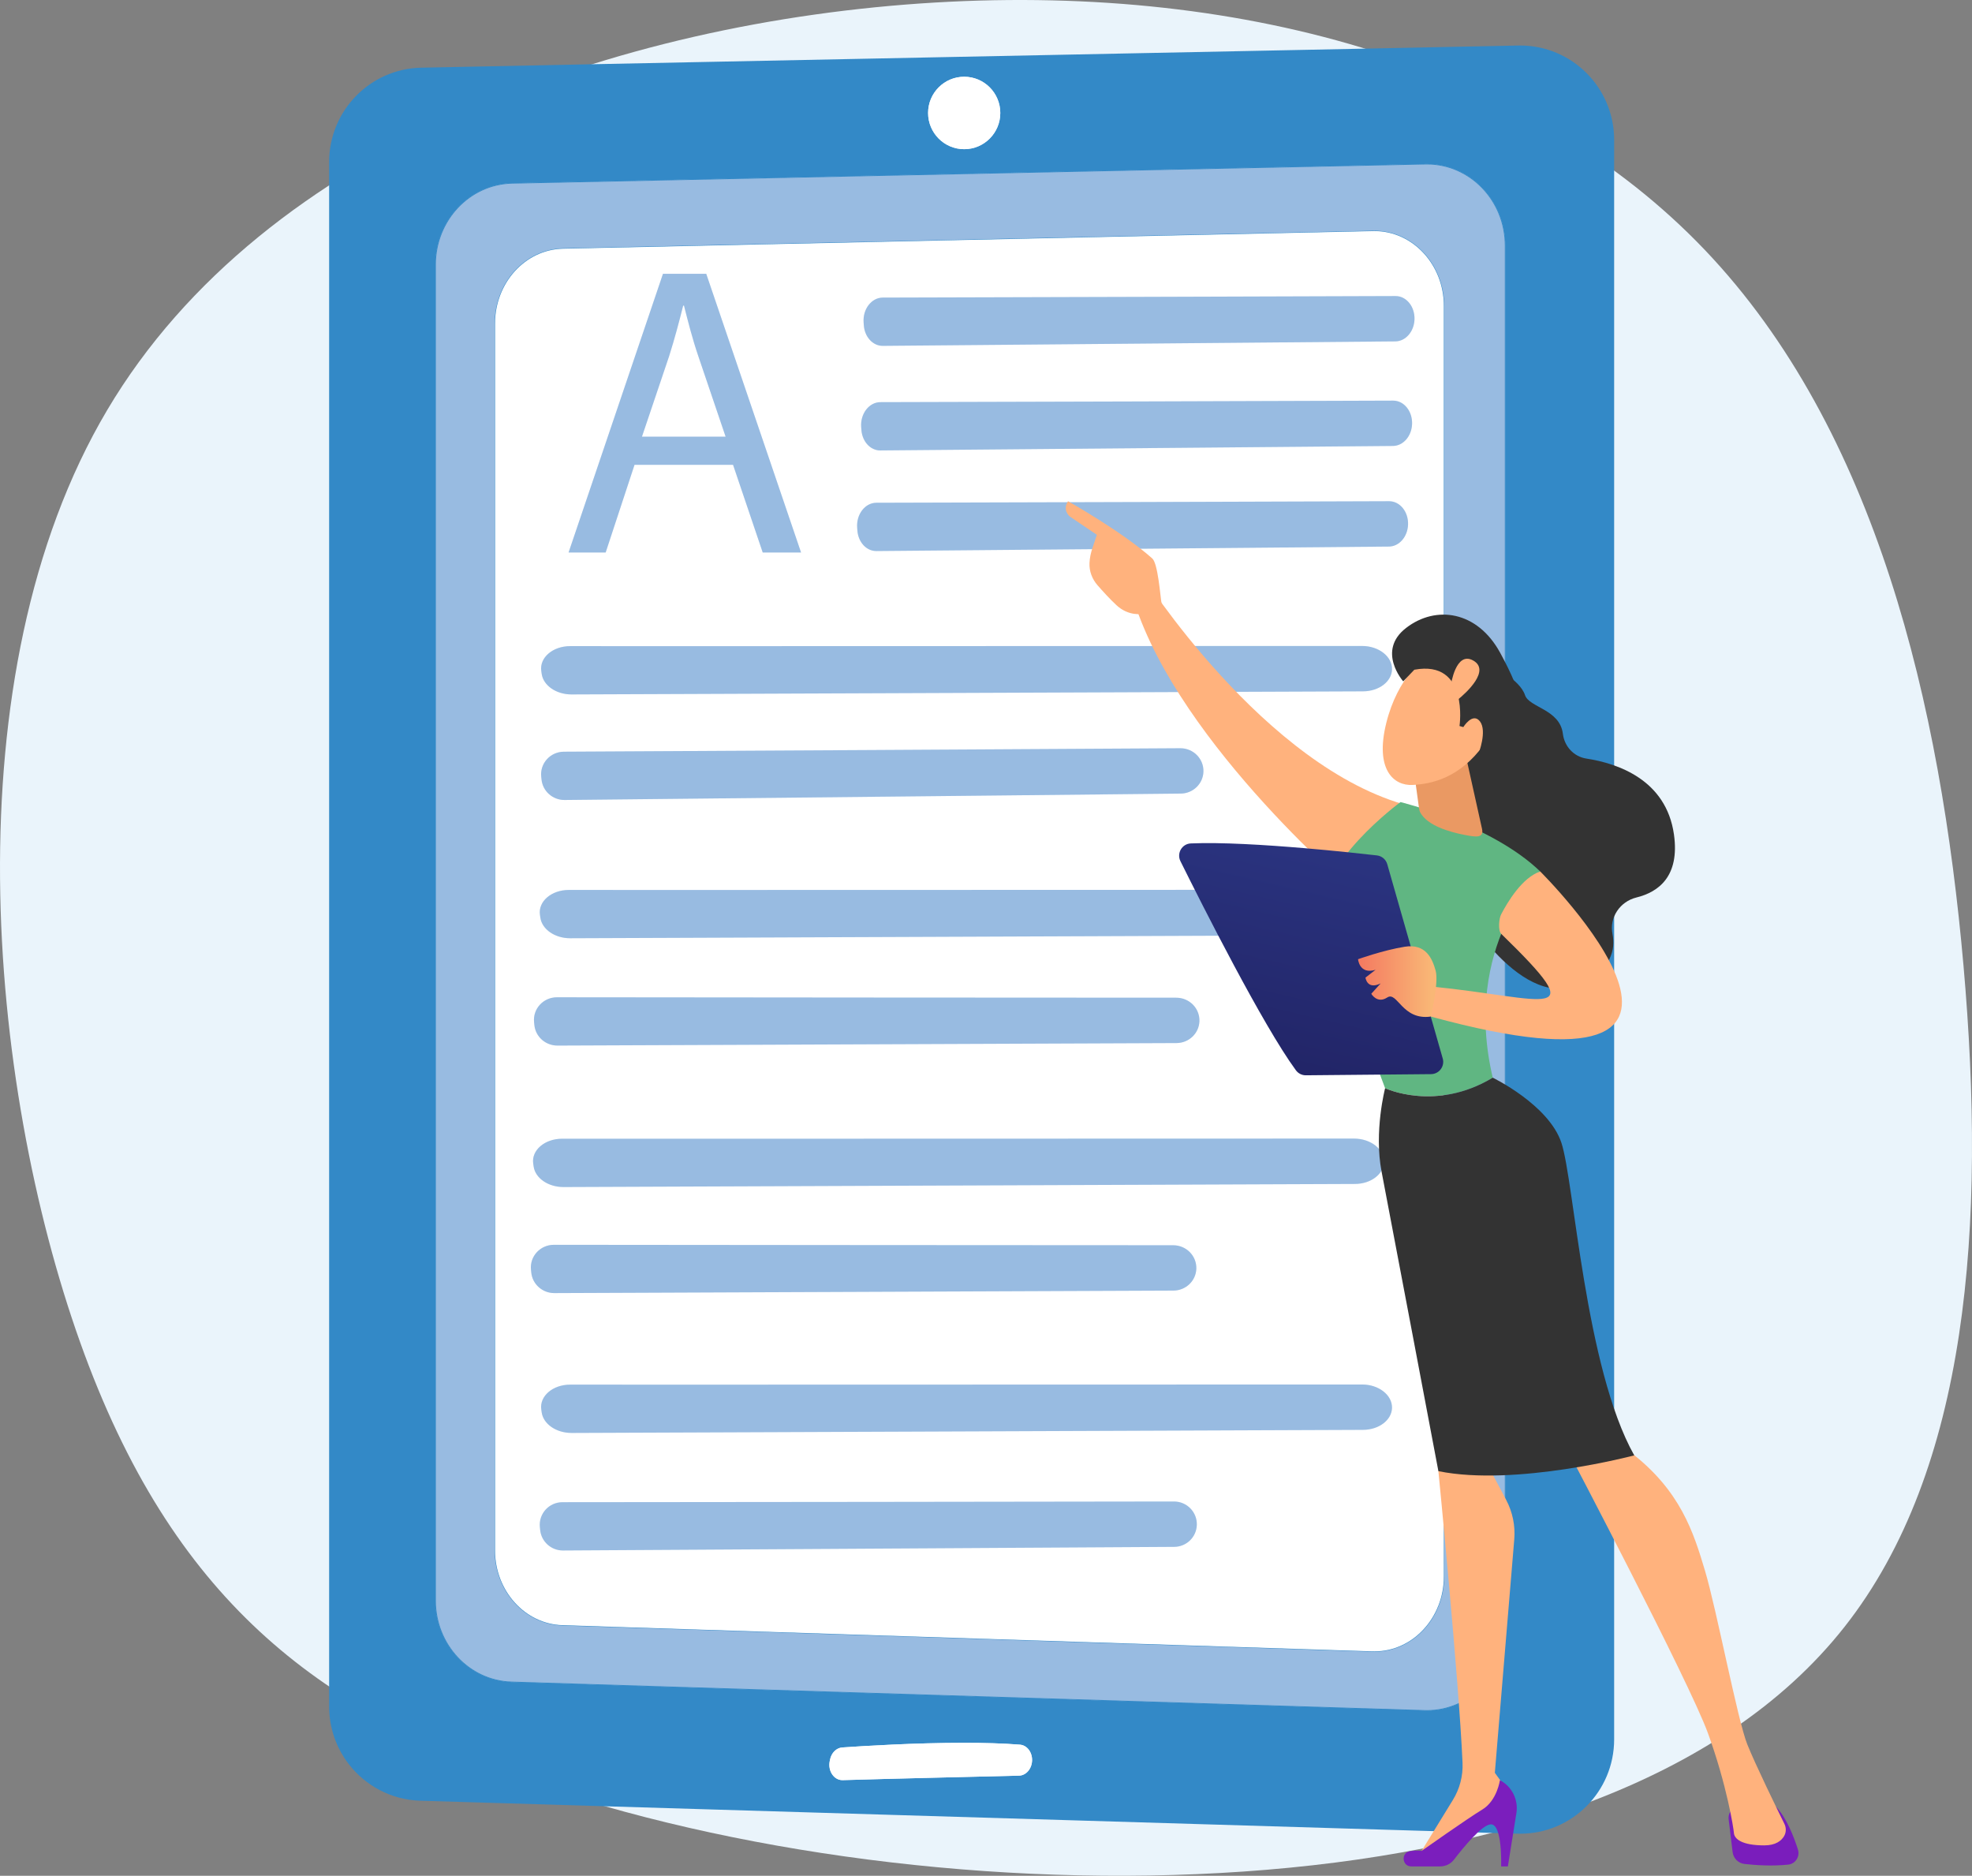 <svg width="184" height="175" viewBox="0 0 184 175" fill="none" xmlns="http://www.w3.org/2000/svg">
<rect x="0" y="0" width="184" height="175" fill="#808080" stroke="none"/>
<g clip-path="url(#clip0_16_1796)">
<path fill-rule="evenodd" clip-rule="evenodd" d="M87.216 0.238C57.643 1.993 24.69 13.478 10 38.26C-4.691 63.043 -1.12 101.122 7.471 125.209C16.061 149.297 29.67 159.391 48.879 166.119C68.088 172.846 92.897 176.206 116.014 174.606C139.13 173.005 160.554 166.445 172.106 151.776C183.659 137.107 185.34 114.33 183.207 90.089C181.072 65.848 175.124 40.141 159.054 23.3C142.982 6.459 116.789 -1.517 87.216 0.238L87.216 0.238Z" fill="#EAF4FB"/>
<path d="M121.816 140.416C121.508 140.735 121.223 141.07 120.961 141.418L120.936 140.416H121.816H121.816Z" fill="#EBE1A2"/>
<path d="M123.892 154.999C123.573 155.891 123.353 156.81 123.231 157.749L121.36 156.992L121.316 155.27C121.855 155.047 122.445 154.925 123.065 154.925C123.347 154.925 123.624 154.95 123.891 154.999L123.892 154.999Z" fill="#1D9E46"/>
<path d="M125.043 152.566C124.739 153.068 124.469 153.591 124.233 154.135C123.856 154.053 123.465 154.009 123.065 154.009C122.444 154.009 121.848 154.113 121.292 154.304L121.246 152.522C121.827 152.371 122.436 152.29 123.065 152.29C123.75 152.29 124.414 152.386 125.043 152.566V152.566Z" fill="#24AC6D"/>
<path d="M126.769 150.289C126.331 150.755 125.928 151.248 125.563 151.766C124.765 151.508 123.925 151.375 123.064 151.375C122.431 151.375 121.814 151.448 121.222 151.587L121.174 149.752C121.786 149.633 122.417 149.571 123.064 149.571C124.375 149.571 125.625 149.825 126.769 150.289Z" fill="#60B682"/>
<path d="M126.535 140.415C124.119 141.413 122.285 143.548 121.697 146.151C121.492 146.168 121.287 146.19 121.083 146.217L121.002 143.018C121.564 142.032 122.288 141.152 123.14 140.415H126.535H126.535Z" fill="#E8DA79"/>
<path d="M128.926 148.429C128.417 148.781 127.934 149.169 127.474 149.591C126.105 148.977 124.609 148.656 123.065 148.656C122.416 148.656 121.777 148.713 121.151 148.823L121.107 147.124C121.746 147.022 122.399 146.97 123.064 146.97C125.181 146.97 127.177 147.499 128.926 148.429V148.429V148.429Z" fill="#96C9A3"/>
<path d="M133.907 146.32C132.947 146.495 132.01 146.777 131.103 147.161C130.582 147.382 130.077 147.634 129.592 147.918C129.106 147.634 128.601 147.382 128.078 147.161C127.19 146.783 126.271 146.506 125.33 146.331C125.984 144.592 127.658 143.355 129.621 143.355C131.579 143.355 133.251 144.587 133.907 146.321L133.907 146.32H133.907Z" fill="#DDC61C"/>
<path d="M136.592 146.105C136.506 146.102 136.418 146.102 136.33 146.102C135.824 146.102 135.322 146.13 134.826 146.185C134.089 144.01 132.034 142.439 129.62 142.439C127.202 142.439 125.145 144.013 124.411 146.191C123.897 146.133 123.376 146.102 122.852 146.102C122.784 146.102 122.715 146.102 122.648 146.103C123.462 143.004 126.274 140.721 129.62 140.721C132.966 140.721 135.779 143.005 136.592 146.105H136.592L136.592 146.105Z" fill="#E0CC44"/>
<path d="M138.366 140.415L138.337 141.498C138.059 141.12 137.755 140.759 137.424 140.415H138.366H138.366Z" fill="#EBE1A2"/>
<path d="M138.296 143.121L138.217 146.234C137.994 146.202 137.77 146.176 137.545 146.156C137.213 144.665 136.466 143.297 135.364 142.192C134.593 141.418 133.694 140.819 132.716 140.415H136.099C136.981 141.178 137.726 142.093 138.296 143.121L138.296 143.121V143.121Z" fill="#E8DA79"/>
<path d="M138.194 147.099L138.15 148.796C137.579 148.703 136.997 148.656 136.406 148.656C133.512 148.656 130.792 149.786 128.746 151.839C126.892 153.698 125.792 156.112 125.601 158.708L123.978 158.051C124.704 151.812 129.992 146.971 136.406 146.971C137.014 146.971 137.611 147.014 138.195 147.099H138.194Z" fill="#98BBE1"/>
<path d="M138.127 149.72L138.08 151.548C137.535 151.434 136.975 151.375 136.406 151.375C131.927 151.375 128.283 155.029 128.283 159.522C128.283 159.614 128.286 159.706 128.29 159.797L126.494 159.071C126.731 153.784 131.078 149.571 136.406 149.571C136.994 149.571 137.569 149.622 138.127 149.72L138.127 149.72H138.127Z" fill="#6E9DD3"/>
<path d="M138.056 152.481L138.01 154.25C137.502 154.094 136.964 154.009 136.406 154.009C133.375 154.009 130.909 156.483 130.909 159.522C130.909 159.628 130.912 159.731 130.918 159.835L129.651 160.35L129.225 160.178C129.205 159.961 129.195 159.742 129.195 159.523C129.195 155.528 132.423 152.29 136.406 152.29C136.973 152.29 137.525 152.356 138.055 152.481L138.056 152.481Z" fill="#3389C7"/>
<path d="M137.986 155.205L137.94 156.991L131.822 159.469C131.851 156.954 133.89 154.924 136.406 154.924C136.961 154.924 137.493 155.023 137.986 155.205V155.205L137.986 155.205Z" fill="#2678BA"/>
<path fill-rule="evenodd" clip-rule="evenodd" d="M141.84 171.076C141.751 171.076 141.662 171.075 141.572 171.072L83.431 169.325L43.473 168.125L39.223 167.998C36.491 167.916 34.082 166.587 32.53 164.567C31.388 163.08 30.71 161.218 30.71 159.2V15.114C30.71 10.323 34.532 6.412 39.309 6.315L141.657 4.248C141.718 4.246 141.778 4.246 141.838 4.246C146.672 4.246 150.61 8.177 150.61 13.047V162.275C150.61 167.149 146.666 171.076 141.84 171.076L141.84 171.076L141.84 171.076ZM89.95 162.595C85.365 162.595 80.56 162.892 78.59 163.029C78.042 163.068 77.578 163.526 77.45 164.154L77.418 164.311C77.234 165.218 77.812 166.077 78.6 166.077C78.611 166.077 78.622 166.077 78.633 166.077C82.713 165.953 91.84 165.735 95.079 165.659C95.735 165.643 96.27 165.028 96.299 164.259C96.328 163.483 95.832 162.822 95.173 162.769C93.599 162.643 91.792 162.595 89.95 162.595H89.95ZM133.145 15.304C133.096 15.304 133.044 15.304 132.995 15.305L47.788 17.093C43.811 17.176 40.629 20.559 40.629 24.703V149.315C40.629 153.43 43.768 156.8 47.716 156.923L132.923 159.582C132.998 159.585 133.072 159.586 133.147 159.586C137.164 159.586 140.448 156.189 140.448 151.974V22.915C140.448 18.703 137.169 15.303 133.145 15.303L133.145 15.304H133.145ZM89.965 7.161C88.106 7.161 86.597 8.674 86.597 10.539C86.597 12.405 88.106 13.918 89.965 13.918C91.826 13.918 93.334 12.405 93.334 10.539C93.334 8.674 91.826 7.161 89.965 7.161Z" fill="#3389C7"/>
<path fill-rule="evenodd" clip-rule="evenodd" d="M133.146 159.586C133.071 159.586 132.998 159.585 132.923 159.582L47.716 156.923C43.768 156.8 40.629 153.43 40.629 149.315V24.703C40.629 20.559 43.811 17.176 47.788 17.093L132.995 15.305C133.044 15.304 133.096 15.304 133.145 15.304C137.168 15.304 140.447 18.703 140.447 22.915V151.974C140.447 156.189 137.163 159.586 133.146 159.586L133.147 159.586H133.146ZM128.242 21.562C128.198 21.562 128.153 21.562 128.109 21.563L52.541 23.205C49.014 23.282 46.193 26.388 46.193 30.193V144.631C46.193 148.41 48.977 151.505 52.478 151.618L128.046 154.06C128.112 154.062 128.178 154.063 128.244 154.063C131.807 154.063 134.718 150.944 134.718 147.073V28.552C134.718 24.683 131.811 21.562 128.243 21.562L128.242 21.562L128.242 21.562Z" fill="#98BBE1" stroke="#3389C7" stroke-width="0.076" stroke-miterlimit="22.926"/>
<path fill-rule="evenodd" clip-rule="evenodd" d="M128.244 154.063C128.178 154.063 128.112 154.062 128.046 154.06L52.478 151.618C48.977 151.505 46.192 148.41 46.192 144.631V30.193C46.192 26.388 49.014 23.282 52.541 23.205L128.109 21.563C128.153 21.561 128.198 21.561 128.242 21.561C131.811 21.561 134.718 24.683 134.718 28.551V147.073C134.718 150.944 131.806 154.063 128.243 154.063L128.244 154.063L128.244 154.063ZM52.483 140.146C51.227 140.146 50.249 141.224 50.373 142.468L50.401 142.743C50.51 143.827 51.427 144.651 52.52 144.651C52.525 144.651 52.529 144.651 52.533 144.651L109.563 144.313C110.707 144.306 111.638 143.401 111.671 142.264C111.707 141.071 110.745 140.083 109.545 140.083C109.544 140.083 109.543 140.083 109.542 140.083C100.066 140.096 62.679 140.146 52.631 140.146C52.581 140.146 52.531 140.146 52.483 140.146L52.483 140.146H52.483ZM53.2 129.179C51.574 129.179 50.325 130.256 50.505 131.499L50.544 131.774C50.702 132.859 51.903 133.685 53.319 133.685C53.324 133.685 53.329 133.685 53.334 133.685L127.184 133.396C128.663 133.391 129.856 132.486 129.884 131.348C129.912 130.154 128.649 129.165 127.095 129.165H127.093C117.231 129.169 84.023 129.181 64.61 129.181C59.749 129.181 55.75 129.181 53.203 129.179C53.202 129.179 53.201 129.179 53.2 129.179V129.179L53.2 129.179ZM51.678 116.133C50.408 116.133 49.419 117.208 49.543 118.451L49.571 118.726C49.681 119.811 50.611 120.638 51.72 120.638C51.723 120.638 51.726 120.638 51.729 120.638L109.489 120.405C110.647 120.4 111.591 119.496 111.626 118.359C111.662 117.165 110.687 116.175 109.471 116.175C99.826 116.17 61.632 116.152 51.682 116.133C51.681 116.133 51.679 116.133 51.678 116.133V116.133H51.678ZM52.448 106.237C50.822 106.237 49.573 107.314 49.752 108.557L49.792 108.833C49.949 109.917 51.151 110.743 52.567 110.743C52.572 110.743 52.577 110.743 52.581 110.743L126.432 110.455C127.911 110.449 129.104 109.545 129.132 108.407C129.16 107.213 127.897 106.224 126.343 106.224C126.341 106.224 126.341 106.224 126.341 106.224C116.461 106.228 83.152 106.24 63.754 106.24C58.939 106.24 54.979 106.239 52.45 106.237C52.449 106.237 52.448 106.237 52.447 106.237H52.447H52.448ZM51.967 93.041C50.696 93.041 49.706 94.116 49.832 95.359L49.86 95.634C49.969 96.719 50.9 97.546 52.008 97.546C52.011 97.546 52.014 97.546 52.017 97.546L109.777 97.312C110.935 97.308 111.88 96.404 111.914 95.267C111.951 94.073 110.976 93.083 109.759 93.082C100.115 93.078 61.92 93.06 51.97 93.041C51.969 93.041 51.968 93.041 51.967 93.041V93.041V93.041ZM53.075 83.027C51.449 83.027 50.2 84.103 50.38 85.347L50.42 85.622C50.577 86.706 51.778 87.532 53.195 87.532C53.199 87.532 53.204 87.532 53.209 87.532L127.059 87.244C128.54 87.239 129.733 86.334 129.759 85.197C129.786 84.002 128.524 83.013 126.97 83.013C126.97 83.013 126.97 83.013 126.968 83.013C117.099 83.017 83.854 83.029 64.447 83.029C59.603 83.029 55.618 83.028 53.078 83.026C53.077 83.026 53.076 83.026 53.075 83.026L53.075 83.027ZM110.144 69.807C110.14 69.807 110.136 69.807 110.131 69.807C100.532 69.864 62.517 70.086 52.615 70.129C51.348 70.136 50.367 71.218 50.499 72.46L50.529 72.736C50.644 73.816 51.567 74.635 52.664 74.635C52.672 74.635 52.679 74.635 52.687 74.635L110.173 74.037C111.326 74.025 112.261 73.115 112.289 71.978C112.319 70.788 111.349 69.807 110.145 69.807H110.144H110.144ZM53.2 60.28C51.574 60.28 50.325 61.356 50.504 62.6L50.544 62.875C50.702 63.96 51.903 64.786 53.319 64.786C53.324 64.786 53.329 64.786 53.334 64.786L127.184 64.498C128.663 64.492 129.856 63.587 129.884 62.45C129.912 61.255 128.649 60.266 127.095 60.266C127.093 60.266 127.093 60.266 127.093 60.266C117.23 60.271 84.018 60.282 64.605 60.282C59.746 60.282 55.749 60.282 53.202 60.28C53.201 60.28 53.2 60.28 53.199 60.28H53.2ZM74.743 51.543L65.897 25.544H61.859L53.052 51.543H56.513L59.206 43.365H68.397L71.166 51.543H74.743ZM129.619 46.761C129.616 46.761 129.614 46.761 129.613 46.761C121.628 46.788 90.005 46.892 81.768 46.904C80.714 46.906 79.885 47.986 79.978 49.229L79.999 49.504C80.081 50.586 80.841 51.409 81.756 51.409C81.761 51.409 81.765 51.409 81.77 51.409L129.594 50.991C130.553 50.982 131.342 50.075 131.38 48.939C131.42 47.746 130.623 46.761 129.619 46.761L129.619 46.761L129.619 46.761ZM129.994 37.376C129.993 37.376 129.99 37.376 129.99 37.376C122.004 37.404 90.381 37.507 82.144 37.519C81.09 37.522 80.26 38.6 80.354 39.843L80.374 40.118C80.456 41.201 81.217 42.024 82.132 42.024C82.137 42.024 82.141 42.024 82.145 42.024L129.969 41.605C130.928 41.597 131.717 40.691 131.755 39.554C131.795 38.362 130.998 37.376 129.994 37.376L129.994 37.376ZM130.219 27.62C130.218 27.62 130.216 27.62 130.215 27.62C122.229 27.646 90.607 27.749 82.369 27.763C81.316 27.764 80.486 28.843 80.58 30.087L80.6 30.362C80.682 31.443 81.442 32.266 82.358 32.266C82.363 32.266 82.367 32.266 82.371 32.266L130.195 31.849C131.153 31.839 131.944 30.933 131.98 29.796C132.02 28.604 131.224 27.62 130.219 27.62H130.219V27.62ZM67.705 40.742H59.898L62.436 33.221C62.936 31.639 63.359 30.058 63.744 28.514H63.821C64.206 30.019 64.59 31.562 65.167 33.259L67.705 40.742H67.705H67.705Z" fill="white"/>
<path fill-rule="evenodd" clip-rule="evenodd" d="M78.6 166.077C77.812 166.077 77.233 165.218 77.418 164.311L77.45 164.153C77.578 163.526 78.041 163.067 78.59 163.029C80.56 162.892 85.365 162.595 89.95 162.595C91.792 162.595 93.599 162.643 95.173 162.768C95.832 162.821 96.328 163.483 96.299 164.258C96.27 165.028 95.735 165.643 95.079 165.659C91.839 165.735 82.713 165.953 78.633 166.077C78.622 166.077 78.611 166.077 78.6 166.077H78.6Z" fill="white"/>
<path fill-rule="evenodd" clip-rule="evenodd" d="M89.965 13.918C88.106 13.918 86.597 12.405 86.597 10.538C86.597 8.673 88.106 7.16 89.965 7.16C91.826 7.16 93.334 8.673 93.334 10.538C93.334 12.405 91.826 13.918 89.965 13.918Z" fill="white"/>
<path fill-rule="evenodd" clip-rule="evenodd" d="M82.132 42.025C81.217 42.025 80.457 41.201 80.375 40.118L80.354 39.843C80.261 38.6 81.09 37.522 82.144 37.519C90.381 37.507 122.004 37.404 129.99 37.376C129.99 37.376 129.993 37.376 129.995 37.376C130.999 37.376 131.796 38.362 131.756 39.554C131.718 40.691 130.929 41.597 129.97 41.605L82.146 42.024C82.142 42.024 82.137 42.024 82.133 42.024L82.132 42.025Z" fill="#98BBE1"/>
<path fill-rule="evenodd" clip-rule="evenodd" d="M82.359 32.267C81.443 32.267 80.683 31.444 80.601 30.363L80.581 30.088C80.487 28.843 81.316 27.765 82.37 27.764C90.607 27.75 122.23 27.647 130.216 27.621C130.217 27.621 130.219 27.621 130.22 27.621C131.225 27.621 132.021 28.605 131.982 29.797C131.945 30.934 131.155 31.84 130.196 31.85L82.372 32.267C82.368 32.267 82.363 32.267 82.359 32.267H82.359V32.267Z" fill="#98BBE1"/>
<path fill-rule="evenodd" clip-rule="evenodd" d="M81.757 51.409C80.842 51.409 80.082 50.586 80 49.505L79.979 49.23C79.885 47.987 80.715 46.907 81.769 46.905C90.006 46.893 121.629 46.788 129.613 46.762C129.615 46.762 129.617 46.762 129.62 46.762C130.624 46.762 131.421 47.747 131.381 48.94C131.343 50.077 130.554 50.983 129.595 50.992L81.771 51.41C81.766 51.41 81.762 51.41 81.757 51.41L81.757 51.41L81.757 51.409Z" fill="#98BBE1"/>
<path fill-rule="evenodd" clip-rule="evenodd" d="M53.319 64.787C51.903 64.787 50.702 63.961 50.544 62.876L50.505 62.601C50.325 61.357 51.574 60.28 53.2 60.28C53.201 60.28 53.201 60.28 53.203 60.28C55.749 60.282 59.746 60.283 64.606 60.283C84.018 60.283 117.231 60.271 127.094 60.267C127.094 60.267 127.094 60.267 127.095 60.267C128.65 60.267 129.912 61.256 129.884 62.451C129.857 63.588 128.663 64.492 127.184 64.498L53.334 64.787C53.329 64.787 53.325 64.787 53.32 64.787H53.319Z" fill="#98BBE1"/>
<path fill-rule="evenodd" clip-rule="evenodd" d="M52.664 74.635C51.566 74.635 50.643 73.816 50.529 72.736L50.499 72.461C50.367 71.218 51.348 70.136 52.615 70.13C62.518 70.086 100.532 69.864 110.131 69.807C110.136 69.807 110.14 69.807 110.144 69.807C111.349 69.807 112.318 70.788 112.289 71.979C112.26 73.116 111.326 74.025 110.173 74.037L52.687 74.635C52.679 74.635 52.672 74.635 52.664 74.635H52.664H52.664Z" fill="#98BBE1"/>
<path fill-rule="evenodd" clip-rule="evenodd" d="M53.195 87.533C51.778 87.533 50.577 86.707 50.42 85.623L50.38 85.347C50.2 84.103 51.449 83.027 53.075 83.027C53.076 83.027 53.077 83.027 53.078 83.027C55.618 83.029 59.603 83.03 64.446 83.03C83.854 83.03 117.099 83.017 126.968 83.014C126.97 83.014 126.97 83.014 126.97 83.014C128.524 83.014 129.786 84.003 129.759 85.197C129.733 86.334 128.539 87.239 127.058 87.245L53.209 87.533C53.204 87.533 53.199 87.533 53.195 87.533L53.195 87.533Z" fill="#98BBE1"/>
<path fill-rule="evenodd" clip-rule="evenodd" d="M52.008 97.546C50.899 97.546 49.969 96.719 49.86 95.634L49.832 95.359C49.707 94.116 50.696 93.041 51.967 93.041C51.968 93.041 51.969 93.041 51.97 93.041C61.92 93.06 100.115 93.078 109.759 93.082C110.976 93.083 111.951 94.073 111.914 95.267C111.88 96.404 110.935 97.307 109.777 97.312L52.017 97.546C52.014 97.546 52.011 97.546 52.008 97.546V97.546V97.546Z" fill="#98BBE1"/>
<path fill-rule="evenodd" clip-rule="evenodd" d="M52.567 110.744C51.151 110.744 49.949 109.918 49.792 108.833L49.752 108.558C49.572 107.315 50.822 106.238 52.447 106.238C52.448 106.238 52.449 106.238 52.45 106.238C54.98 106.24 58.939 106.241 63.754 106.241C83.152 106.241 116.461 106.229 126.342 106.225C126.342 106.225 126.342 106.225 126.343 106.225C127.898 106.225 129.16 107.214 129.132 108.408C129.105 109.545 127.911 110.45 126.432 110.456L52.581 110.744C52.578 110.744 52.573 110.744 52.568 110.744H52.568H52.567Z" fill="#98BBE1"/>
<path fill-rule="evenodd" clip-rule="evenodd" d="M51.719 120.639C50.611 120.639 49.68 119.811 49.571 118.726L49.543 118.451C49.418 117.209 50.408 116.134 51.678 116.134C51.679 116.134 51.68 116.134 51.682 116.134C61.631 116.152 99.826 116.17 109.47 116.175C110.687 116.176 111.662 117.165 111.626 118.36C111.59 119.496 110.647 120.4 109.489 120.405L51.728 120.639C51.725 120.639 51.722 120.639 51.719 120.639V120.639H51.719Z" fill="#98BBE1"/>
<path fill-rule="evenodd" clip-rule="evenodd" d="M53.319 133.685C51.903 133.685 50.702 132.859 50.544 131.775L50.505 131.5C50.325 130.256 51.574 129.179 53.2 129.179C53.201 129.179 53.201 129.179 53.203 129.179C55.75 129.181 59.749 129.182 64.61 129.182C84.023 129.182 117.231 129.17 127.093 129.166H127.095C128.649 129.166 129.911 130.155 129.884 131.349C129.856 132.487 128.663 133.391 127.184 133.397L53.334 133.686C53.329 133.686 53.324 133.686 53.319 133.686V133.686L53.319 133.685Z" fill="#98BBE1"/>
<path fill-rule="evenodd" clip-rule="evenodd" d="M52.52 144.652C51.427 144.652 50.51 143.827 50.401 142.744L50.373 142.468C50.248 141.224 51.226 140.147 52.483 140.147C52.531 140.147 52.581 140.147 52.631 140.147C62.679 140.147 100.066 140.097 109.542 140.083C109.542 140.083 109.544 140.083 109.545 140.083C110.745 140.083 111.706 141.071 111.671 142.265C111.638 143.402 110.707 144.307 109.563 144.313L52.533 144.652C52.529 144.652 52.525 144.652 52.52 144.652L52.52 144.652H52.52Z" fill="#98BBE1"/>
<path fill-rule="evenodd" clip-rule="evenodd" d="M74.743 51.543H71.166L68.398 43.365H59.206L56.513 51.543H53.052L61.859 25.545H65.897L74.743 51.543ZM63.744 28.514C63.359 30.058 62.936 31.639 62.436 33.221L59.898 40.742H67.705L65.167 33.259C64.59 31.562 64.205 30.02 63.821 28.514H63.744H63.744H63.744Z" fill="#98BBE1"/>
<path fill-rule="evenodd" clip-rule="evenodd" d="M139.22 62.127C139.22 62.127 141.815 63.393 142.291 64.847C142.674 66.013 145.543 66.164 145.826 68.458C145.973 69.643 146.846 70.591 148.022 70.772C150.952 71.222 155.467 72.748 156.19 77.85C156.742 81.745 154.763 83.222 152.685 83.732C151.159 84.107 150.145 85.596 150.455 87.141C150.75 88.622 150.309 90.335 147.748 91.691C142.014 94.726 136.286 84.499 136.286 84.499L135.111 66.642L139.22 62.127L139.22 62.127H139.22Z" fill="#333333"/>
<path fill-rule="evenodd" clip-rule="evenodd" d="M106.507 53.529C106.507 53.529 117.959 71.697 131.577 75.206C131.577 75.206 128.924 82.786 126.875 83.653C126.875 83.653 110.122 69.633 105.816 56.111L106.507 53.529Z" fill="#FFB27D"/>
<path fill-rule="evenodd" clip-rule="evenodd" d="M161.293 169.729L161.664 172.79C161.734 173.37 162.19 173.829 162.769 173.896C163.748 174.008 165.316 174.122 166.853 173.959C167.527 173.888 167.965 173.203 167.759 172.556C167.386 171.374 166.701 169.601 165.713 168.557H162.328C161.702 168.557 161.216 169.106 161.293 169.729H161.293Z" fill="url(#paint0_linear_16_1796)"/>
<path fill-rule="evenodd" clip-rule="evenodd" d="M134.782 133.88L134.211 137.25C134.211 137.25 136.124 156.686 136.464 164.461C136.518 165.68 136.203 166.884 135.565 167.924L132.238 173.342L140.693 168.338L140.861 167.303L139.478 165.394L141.29 143.621C141.397 142.342 141.134 141.059 140.532 139.927L138.783 136.631L134.782 133.88L134.782 133.88V133.88Z" fill="#FFB27D"/>
<path fill-rule="evenodd" clip-rule="evenodd" d="M131.682 174.126H134.379C134.885 174.126 135.361 173.894 135.669 173.492C136.51 172.396 138.253 170.258 139.086 170.202C140.208 170.126 140.065 174.126 140.065 174.126H140.693L141.489 169.156C141.69 167.906 141.07 166.667 139.95 166.081C139.95 166.081 139.694 167.983 138.304 168.824C136.913 169.665 132.646 172.678 132.646 172.678C132.646 172.678 132.124 172.603 131.549 172.707C130.698 172.862 130.817 174.126 131.683 174.126H131.682H131.682Z" fill="#7B1EBD"/>
<path fill-rule="evenodd" clip-rule="evenodd" d="M146.363 135.481C146.363 135.481 157.57 156.804 159.353 161.673C161.134 166.541 161.757 170.602 161.782 170.987C161.818 171.588 162.564 172.164 164.618 172.164C165.678 172.164 166.197 171.738 166.452 171.326C166.67 170.973 166.68 170.533 166.498 170.162C165.85 168.846 163.792 164.64 163.03 162.733C162.121 160.456 160.163 150.135 159.089 146.547C158.017 142.959 156.804 139.066 152.13 135.481C152.13 135.481 148.921 132.329 146.363 135.481H146.363Z" fill="#FFB27D"/>
<path fill-rule="evenodd" clip-rule="evenodd" d="M139.282 100.542C136.39 88.254 143.715 81.305 143.715 81.305C139.094 76.856 130.673 74.831 130.673 74.831C130.673 74.831 122.639 80.723 123.592 85.334C124.15 88.037 129.239 101.523 129.239 101.523C129.239 101.523 133.944 103.757 139.282 100.542H139.282V100.542Z" fill="#60B682"/>
<path fill-rule="evenodd" clip-rule="evenodd" d="M145.692 106.625C144.516 103.07 139.282 100.542 139.282 100.542C133.945 103.757 129.24 101.523 129.24 101.523C129.24 101.523 128.184 105.568 128.914 109.328C129.641 113.089 134.211 137.251 134.211 137.251C141.412 138.714 152.485 135.779 152.485 135.779C147.9 127.611 146.869 110.18 145.692 106.625H145.692Z" fill="#333333"/>
<path fill-rule="evenodd" clip-rule="evenodd" d="M135.926 66.712L138.276 77.301C138.501 78.234 137.654 78.082 136.714 77.904C135.173 77.613 133.19 77.012 132.526 75.811C132.459 75.689 132.425 75.55 132.405 75.412L131.396 68.069C131.315 67.487 131.629 66.921 132.165 66.683L134.115 65.817C134.866 65.483 135.734 65.912 135.927 66.712L135.926 66.712V66.712Z" fill="#EA9963"/>
<path fill-rule="evenodd" clip-rule="evenodd" d="M143.715 81.305C143.715 81.305 166.403 103.831 133.499 94.839C133.499 94.839 133.125 91.992 133.614 92.041C144.285 93.109 148.746 95.559 140.073 87.123C139.766 86.825 139.861 85.699 140.059 85.319C140.659 84.162 142.033 81.864 143.715 81.305Z" fill="#FFB27D"/>
<path fill-rule="evenodd" clip-rule="evenodd" d="M132.927 61.423C132.927 61.423 130.424 63.122 129.349 67.449C128.274 71.776 130.022 73.327 131.813 73.232C133.604 73.137 136.202 72.582 138.452 69.478C140.702 66.374 136.206 59.347 132.927 61.423H132.927Z" fill="#FFB27D"/>
<path fill-rule="evenodd" clip-rule="evenodd" d="M136.182 67.732C136.182 67.732 137.099 61.533 131.967 62.481L130.93 63.565C130.93 63.565 128.418 60.727 131.198 58.583C133.978 56.438 137.835 56.987 139.97 60.892C142.103 64.796 142.878 67.54 141.089 69.967C139.3 72.393 137.956 70.311 137.956 70.311C137.956 70.311 138.775 68.212 138.095 67.311C137.414 66.41 136.536 67.835 136.536 67.835L136.182 67.733L136.182 67.733L136.182 67.732Z" fill="#333333"/>
<path fill-rule="evenodd" clip-rule="evenodd" d="M135.381 63.898C135.381 63.898 135.833 60.709 137.456 61.621C139.081 62.532 136.871 64.6 135.986 65.304L135.381 63.898Z" fill="#FFB27D"/>
<path fill-rule="evenodd" clip-rule="evenodd" d="M106.585 57.269C106.551 57.644 107.94 57.904 108.382 56.306C108.261 55.612 108.045 52.574 107.515 52.102C104.691 49.589 99.655 46.762 99.655 46.762C99.092 47.625 99.83 48.193 99.83 48.193L102.344 49.894C102.082 50.765 101.699 51.535 101.656 52.53C101.623 53.283 101.9 54.02 102.399 54.592C102.899 55.165 103.572 55.906 104.18 56.467C105.329 57.531 106.586 57.269 106.586 57.269H106.585L106.585 57.269Z" fill="#FFB27D"/>
<path fill-rule="evenodd" clip-rule="evenodd" d="M134.615 98.748L129.442 80.628C129.314 80.182 128.933 79.858 128.474 79.805C127.236 79.664 124.623 79.376 121.657 79.125C118.054 78.819 113.928 78.565 111.11 78.687C110.286 78.723 109.775 79.602 110.142 80.343C112.167 84.423 117.832 95.653 120.915 99.851C121.134 100.149 121.479 100.323 121.847 100.319L133.527 100.211C134.284 100.203 134.824 99.476 134.616 98.748H134.615V98.748Z" fill="url(#paint1_linear_16_1796)"/>
<path fill-rule="evenodd" clip-rule="evenodd" d="M133.499 94.839C133.499 94.839 134.265 91.685 133.957 90.566C133.648 89.446 133.05 88.007 131.057 88.327C129.065 88.647 126.714 89.489 126.714 89.489C126.714 89.489 126.833 90.947 128.348 90.477L127.407 91.205C127.407 91.205 127.542 92.372 128.821 91.749L127.948 92.716C127.948 92.716 128.498 93.674 129.438 93.06C130.379 92.444 130.83 95.22 133.498 94.84L133.499 94.839L133.499 94.839Z" fill="url(#paint2_linear_16_1796)"/>
</g>
<defs>
<linearGradient id="paint0_linear_16_1796" x1="173.764" y1="43.639" x2="167.027" y2="135.531" gradientUnits="userSpaceOnUse">
<stop stop-color="#CE1567"/>
<stop offset="1" stop-color="#7A1DBC"/>
</linearGradient>
<linearGradient id="paint1_linear_16_1796" x1="125.199" y1="77.53" x2="112.708" y2="130.771" gradientUnits="userSpaceOnUse">
<stop stop-color="#2B3582"/>
<stop offset="1" stop-color="#150E42"/>
</linearGradient>
<linearGradient id="paint2_linear_16_1796" x1="133.567" y1="91.516" x2="126.707" y2="91.516" gradientUnits="userSpaceOnUse">
<stop stop-color="#F9B776"/>
<stop offset="1" stop-color="#F47960"/>
</linearGradient>
<clipPath id="clip0_16_1796">
<rect width="184" height="175" fill="white"/>
</clipPath>
</defs>
</svg>
